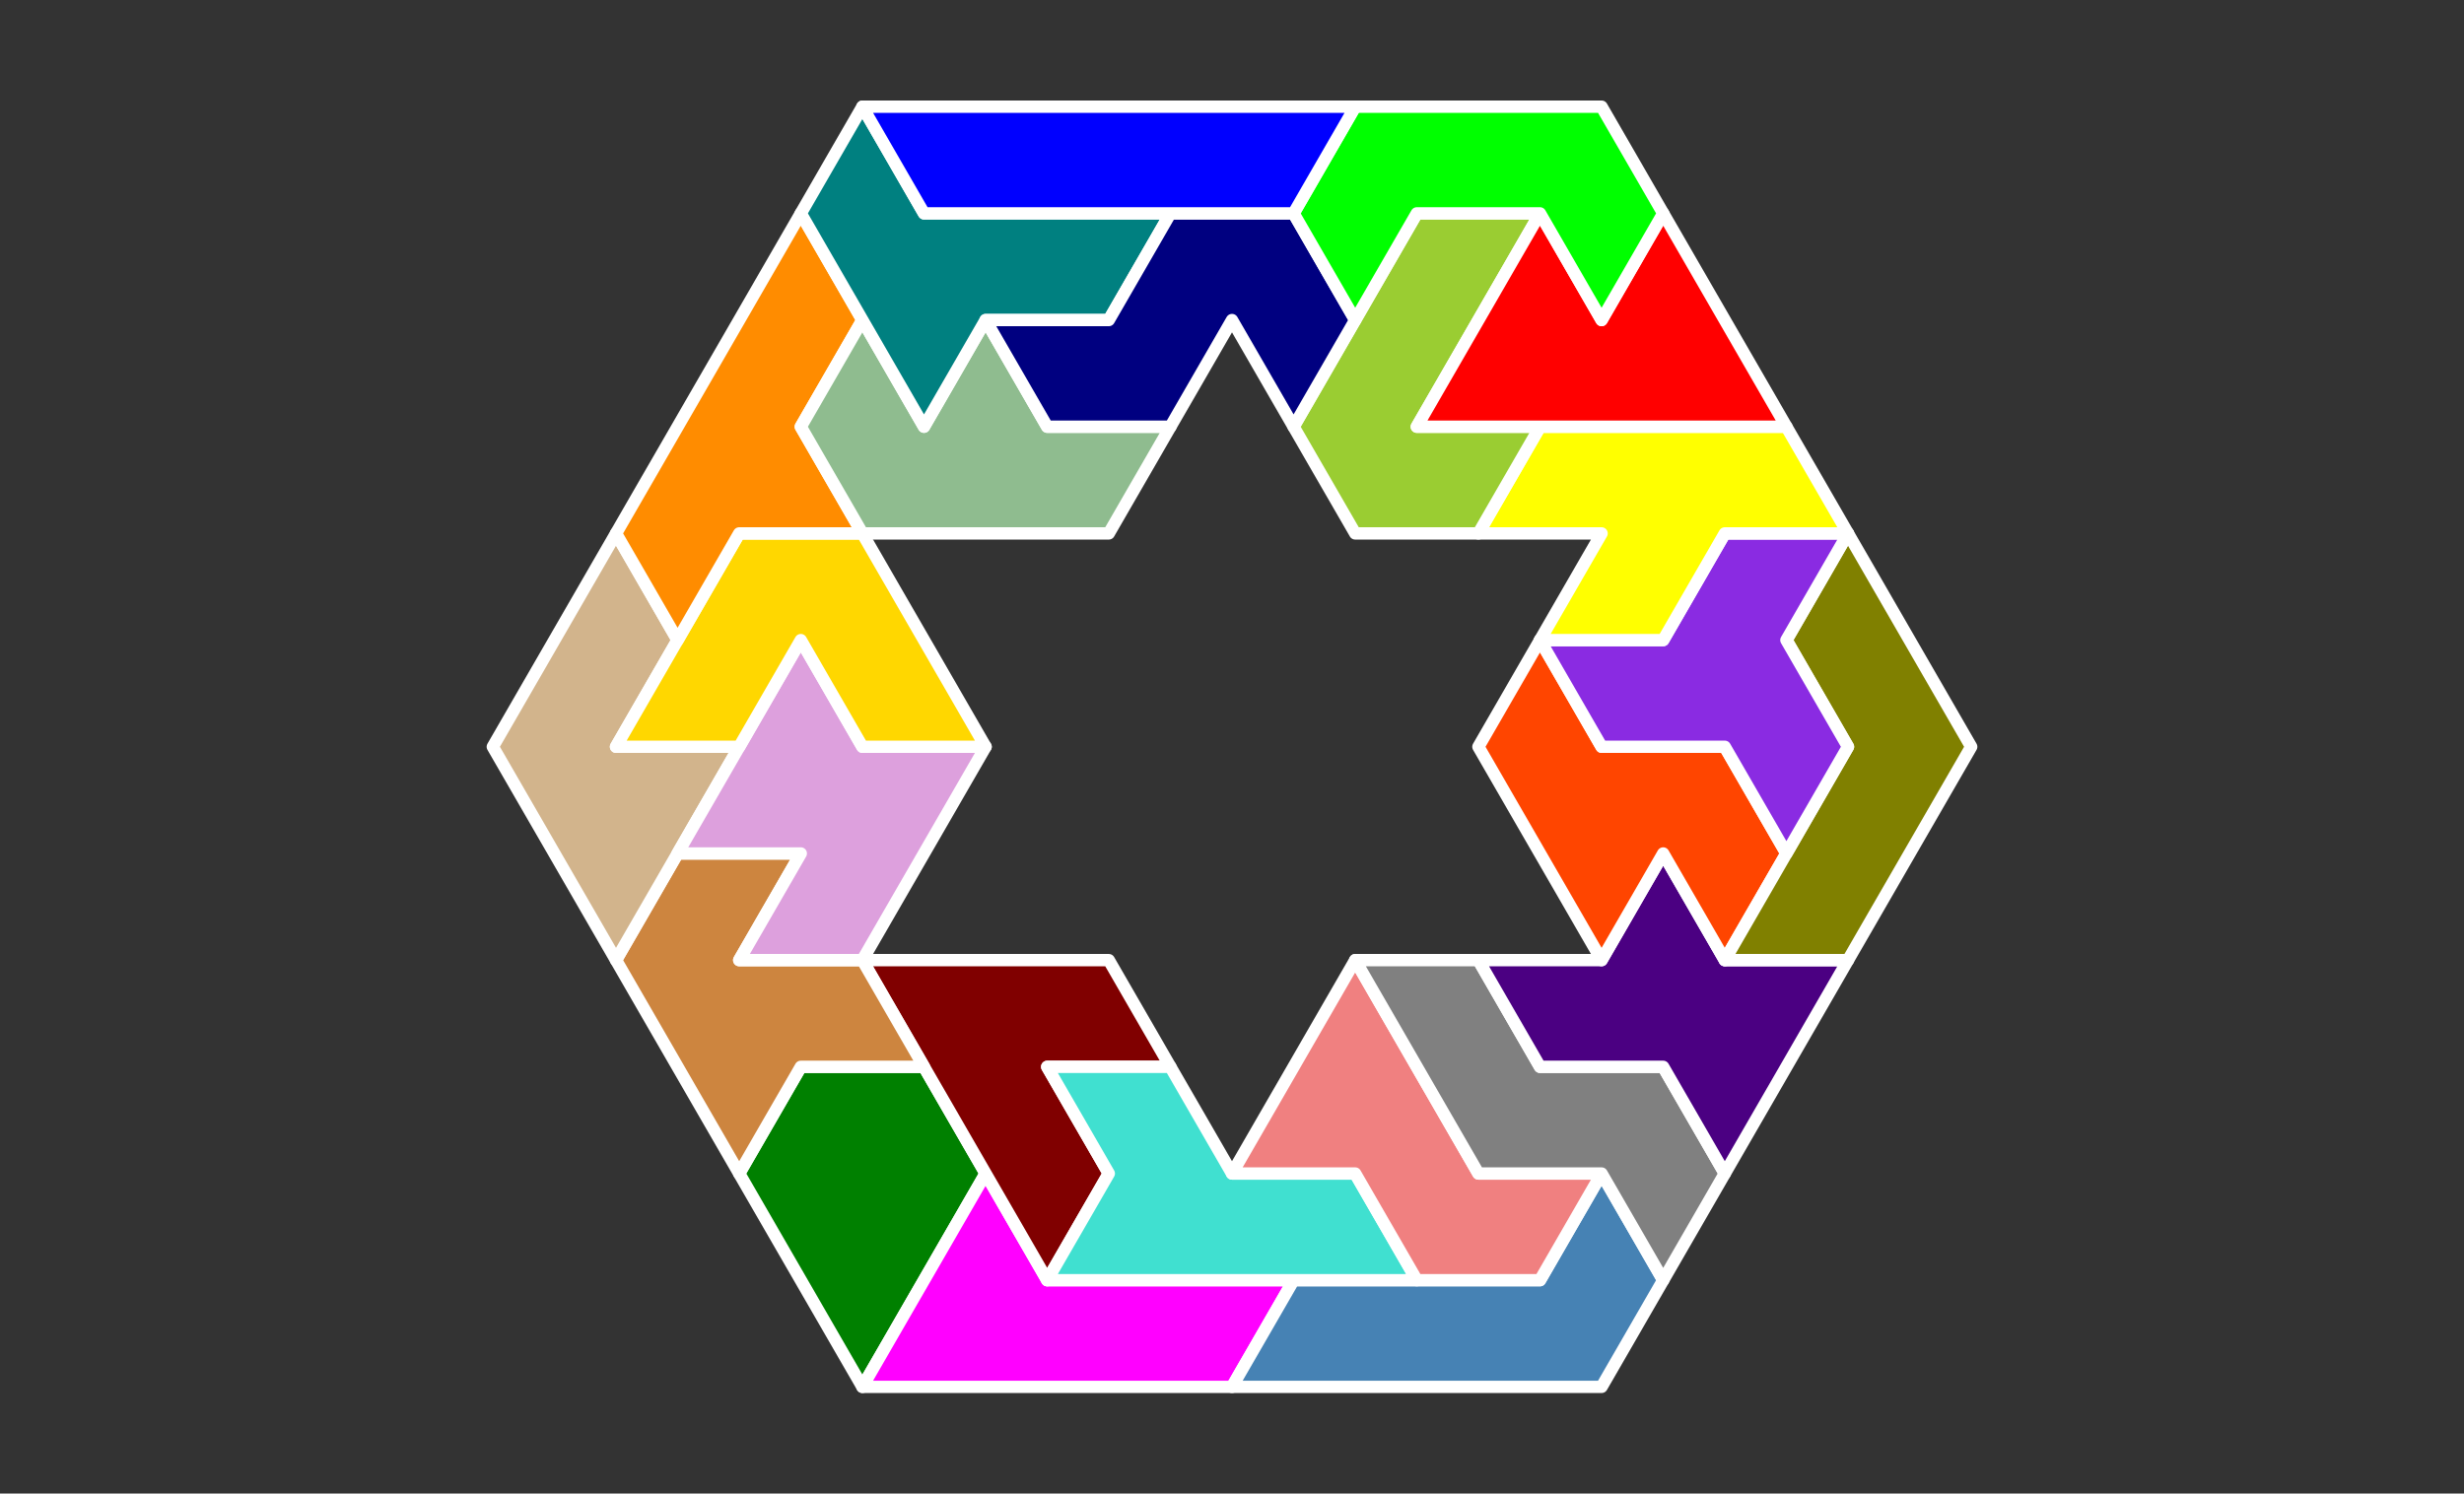 <?xml version="1.0" standalone="no"?>
<!-- Created by Polyform Puzzler (http://puzzler.sourceforge.net/) -->
<svg width="200.0" height="121.244" viewBox="0 0 200.0 121.244"
     xmlns="http://www.w3.org/2000/svg"
     xmlns:xlink="http://www.w3.org/1999/xlink">
<rect x="0" y="0" width="200.0" height="121.244" fill="#333333" stroke="none"/>
<g>
<polygon fill="green" stroke="white"
         stroke-width="1" stroke-linejoin="round"
         points="65.000,103.923 70.000,112.583 80.000,95.263 75.000,86.603 65.000,86.603 60.000,95.263">
<desc>D7</desc>
</polygon>
<polygon fill="magenta" stroke="white"
         stroke-width="1" stroke-linejoin="round"
         points="70.000,112.583 100.000,112.583 105.000,103.923 85.000,103.923 80.000,95.263">
<desc>P7</desc>
</polygon>
<polygon fill="steelblue" stroke="white"
         stroke-width="1" stroke-linejoin="round"
         points="100.000,112.583 130.000,112.583 135.000,103.923 130.000,95.263 125.000,103.923 105.000,103.923">
<desc>L7</desc>
</polygon>
<polygon fill="maroon" stroke="white"
         stroke-width="1" stroke-linejoin="round"
         points="80.000,95.263 85.000,103.923 90.000,95.263 85.000,86.603 95.000,86.603 90.000,77.942 70.000,77.942">
<desc>G7</desc>
</polygon>
<polygon fill="turquoise" stroke="white"
         stroke-width="1" stroke-linejoin="round"
         points="85.000,103.923 115.000,103.923 110.000,95.263 100.000,95.263 95.000,86.603 85.000,86.603 90.000,95.263">
<desc>H7</desc>
</polygon>
<polygon fill="lightcoral" stroke="white"
         stroke-width="1" stroke-linejoin="round"
         points="110.000,95.263 115.000,103.923 125.000,103.923 130.000,95.263 120.000,95.263 110.000,77.942 100.000,95.263">
<desc>Q7</desc>
</polygon>
<polygon fill="gray" stroke="white"
         stroke-width="1" stroke-linejoin="round"
         points="130.000,95.263 135.000,103.923 140.000,95.263 135.000,86.603 125.000,86.603 120.000,77.942 110.000,77.942 120.000,95.263">
<desc>N7</desc>
</polygon>
<polygon fill="peru" stroke="white"
         stroke-width="1" stroke-linejoin="round"
         points="55.000,86.603 60.000,95.263 65.000,86.603 75.000,86.603 70.000,77.942 60.000,77.942 65.000,69.282 55.000,69.282 50.000,77.942">
<desc>A7</desc>
</polygon>
<polygon fill="indigo" stroke="white"
         stroke-width="1" stroke-linejoin="round"
         points="135.000,86.603 140.000,95.263 150.000,77.942 140.000,77.942 135.000,69.282 130.000,77.942 120.000,77.942 125.000,86.603">
<desc>X7</desc>
</polygon>
<polygon fill="tan" stroke="white"
         stroke-width="1" stroke-linejoin="round"
         points="45.000,69.282 50.000,77.942 60.000,60.622 50.000,60.622 55.000,51.962 50.000,43.301 40.000,60.622">
<desc>U7</desc>
</polygon>
<polygon fill="plum" stroke="white"
         stroke-width="1" stroke-linejoin="round"
         points="60.000,77.942 70.000,77.942 80.000,60.622 70.000,60.622 65.000,51.962 55.000,69.282 65.000,69.282">
<desc>B7</desc>
</polygon>
<polygon fill="orangered" stroke="white"
         stroke-width="1" stroke-linejoin="round"
         points="125.000,69.282 130.000,77.942 135.000,69.282 140.000,77.942 145.000,69.282 140.000,60.622 130.000,60.622 125.000,51.962 120.000,60.622">
<desc>Z7</desc>
</polygon>
<polygon fill="olive" stroke="white"
         stroke-width="1" stroke-linejoin="round"
         points="140.000,77.942 150.000,77.942 160.000,60.622 150.000,43.301 145.000,51.962 150.000,60.622">
<desc>R7</desc>
</polygon>
<polygon fill="blueviolet" stroke="white"
         stroke-width="1" stroke-linejoin="round"
         points="140.000,60.622 145.000,69.282 150.000,60.622 145.000,51.962 150.000,43.301 140.000,43.301 135.000,51.962 125.000,51.962 130.000,60.622">
<desc>W7</desc>
</polygon>
<polygon fill="gold" stroke="white"
         stroke-width="1" stroke-linejoin="round"
         points="50.000,60.622 60.000,60.622 65.000,51.962 70.000,60.622 80.000,60.622 70.000,43.301 60.000,43.301">
<desc>V7</desc>
</polygon>
<polygon fill="darkorange" stroke="white"
         stroke-width="1" stroke-linejoin="round"
         points="50.000,43.301 55.000,51.962 60.000,43.301 70.000,43.301 65.000,34.641 70.000,25.981 65.000,17.321">
<desc>E7</desc>
</polygon>
<polygon fill="yellow" stroke="white"
         stroke-width="1" stroke-linejoin="round"
         points="125.000,51.962 135.000,51.962 140.000,43.301 150.000,43.301 145.000,34.641 125.000,34.641 120.000,43.301 130.000,43.301">
<desc>Y7</desc>
</polygon>
<polygon fill="darkseagreen" stroke="white"
         stroke-width="1" stroke-linejoin="round"
         points="65.000,34.641 70.000,43.301 90.000,43.301 95.000,34.641 85.000,34.641 80.000,25.981 75.000,34.641 70.000,25.981">
<desc>F7</desc>
</polygon>
<polygon fill="yellowgreen" stroke="white"
         stroke-width="1" stroke-linejoin="round"
         points="105.000,34.641 110.000,43.301 120.000,43.301 125.000,34.641 115.000,34.641 125.000,17.321 115.000,17.321">
<desc>J7</desc>
</polygon>
<polygon fill="teal" stroke="white"
         stroke-width="1" stroke-linejoin="round"
         points="70.000,25.981 75.000,34.641 80.000,25.981 90.000,25.981 95.000,17.321 75.000,17.321 70.000,8.660 65.000,17.321">
<desc>T7</desc>
</polygon>
<polygon fill="navy" stroke="white"
         stroke-width="1" stroke-linejoin="round"
         points="80.000,25.981 85.000,34.641 95.000,34.641 100.000,25.981 105.000,34.641 110.000,25.981 105.000,17.321 95.000,17.321 90.000,25.981">
<desc>S7</desc>
</polygon>
<polygon fill="red" stroke="white"
         stroke-width="1" stroke-linejoin="round"
         points="115.000,34.641 145.000,34.641 135.000,17.321 130.000,25.981 125.000,17.321">
<desc>M7</desc>
</polygon>
<polygon fill="lime" stroke="white"
         stroke-width="1" stroke-linejoin="round"
         points="105.000,17.321 110.000,25.981 115.000,17.321 125.000,17.321 130.000,25.981 135.000,17.321 130.000,8.660 110.000,8.660">
<desc>C7</desc>
</polygon>
<polygon fill="blue" stroke="white"
         stroke-width="1" stroke-linejoin="round"
         points="70.000,8.660 75.000,17.321 105.000,17.321 110.000,8.660">
<desc>I7</desc>
</polygon>
</g>
</svg>
